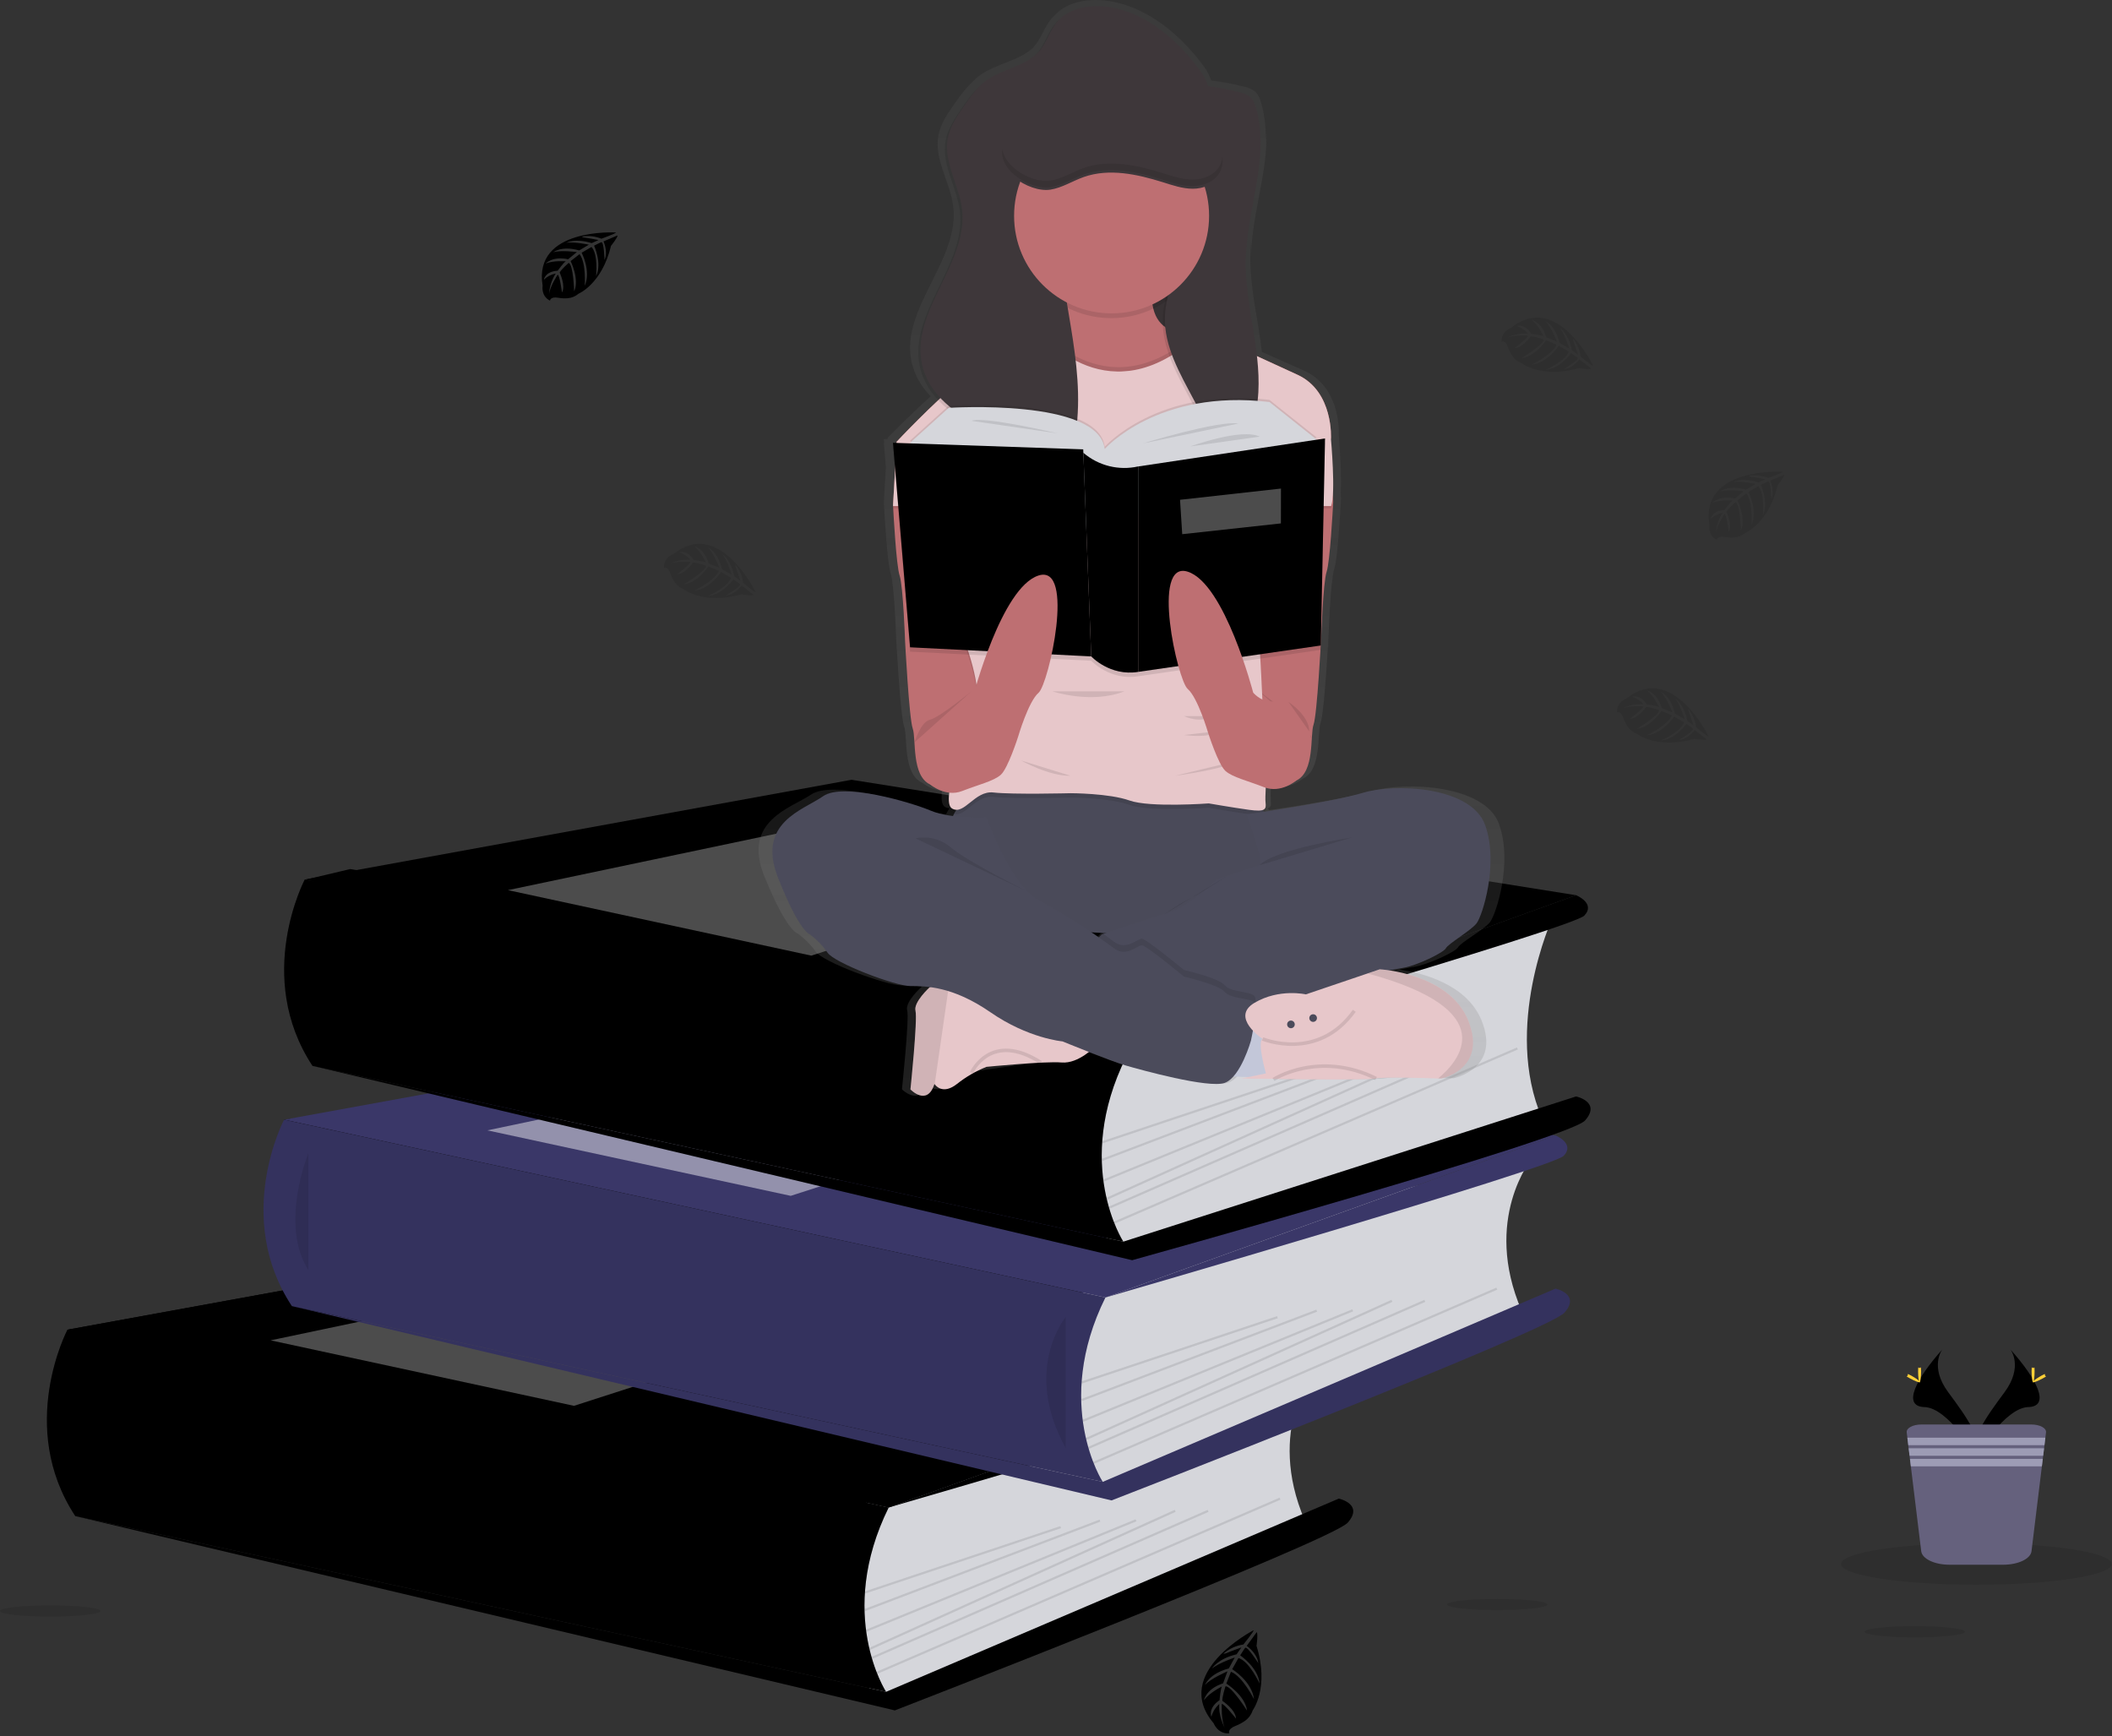 <svg width="596" height="490" viewBox="0 0 596 490" fill="none" xmlns="http://www.w3.org/2000/svg">
<rect x="0" y="0" width="596" height="490" fill="#333333" stroke="none"/>
<path d="M250.808 425.423L39.986 424.394L19.039 375.246L93.111 369.868L80.201 315.982L226.706 296.987L86.415 248.203L98.808 245.258L324.393 282.071L311.97 366.165L294.212 412.379L250.808 425.423Z" fill="black"/>
<path d="M43.22 403.81C43.22 403.81 56.154 401.739 63.915 410.883C63.915 410.883 58.224 415.368 45.979 409.157L43.22 403.81Z" fill="black"/>
<path d="M41.865 403.606C41.865 403.606 33.611 413.766 37.677 425.078C37.677 425.078 44.403 422.385 45.136 408.671L41.865 403.606Z" fill="black"/>
<path d="M34.449 386.903C34.449 386.903 39.623 377.409 60.318 390.698C60.318 390.698 57.559 397.081 48.418 396.564C39.278 396.046 36.864 391.906 34.449 386.903Z" fill="black"/>
<path d="M33.113 386.219C33.113 386.219 22.377 384.987 21.336 409.57C21.336 409.57 28.142 410.981 32.977 403.206C37.812 395.43 35.829 391.068 33.113 386.219Z" fill="black"/>
<path d="M371.087 386.262C371.087 386.262 357.124 403.31 368.21 429.082L256.727 477.447L246.028 479.69L241.1 458.126L244.396 430.912V416.039L371.087 386.262Z" fill="#D5D6DB"/>
<path d="M19.039 375.246L173.342 347.108L377.801 379.689L250.808 425.423L19.039 375.246Z" fill="black"/>
<path d="M19.039 375.246L173.342 347.108L377.801 379.689L250.808 425.423L19.039 375.246Z" fill="black"/>
<path d="M19.038 375.24C19.038 375.24 4.607 402.589 21.237 427.85L250.056 477.447C250.056 477.447 235.853 455.662 250.789 425.423L19.038 375.24Z" fill="black"/>
<path opacity="0.1" d="M19.038 375.24C19.038 375.24 4.607 402.589 21.237 427.85L250.056 477.447C250.056 477.447 235.853 455.662 250.789 425.423L19.038 375.24Z" fill="black"/>
<path opacity="0.1" d="M25.857 384.722C25.857 384.722 17.61 404.734 25.857 417.684V384.722Z" fill="black"/>
<path d="M250.056 477.448L377.801 422.921C377.801 422.921 384.945 424.462 380.326 429.699C375.706 434.936 252.52 482.685 252.52 482.685L21.237 427.85L250.056 477.448Z" fill="black"/>
<path opacity="0.1" d="M250.056 477.448L377.801 422.921C377.801 422.921 384.945 424.462 380.326 429.699C375.706 434.936 252.52 482.685 252.52 482.685L21.237 427.85L250.056 477.448Z" fill="black"/>
<path opacity="0.1" d="M239.585 430.931C239.585 430.931 227.267 445.718 239.585 467.898V430.931Z" fill="black"/>
<path opacity="0.1" d="M299.224 430.681L243.97 449.121L244.165 449.705L299.419 431.265L299.224 430.681Z" fill="black"/>
<path opacity="0.1" d="M310.292 428.846L243.952 454.08L244.171 454.656L310.51 429.422L310.292 428.846Z" fill="black"/>
<path opacity="0.1" d="M320.456 428.757L244.322 459.929L244.556 460.499L320.689 429.328L320.456 428.757Z" fill="black"/>
<path opacity="0.1" d="M331.508 426.088L245.211 465.082L245.465 465.644L331.762 426.65L331.508 426.088Z" fill="black"/>
<path opacity="0.1" d="M340.794 426.101L245.894 467.594L246.141 468.158L341.04 426.665L340.794 426.101Z" fill="black"/>
<path opacity="0.1" d="M361.104 422.651L247.325 471.807L247.569 472.373L361.348 423.216L361.104 422.651Z" fill="black"/>
<path opacity="0.3" d="M76.363 378.253L184.767 355.457L250.808 368.087L161.978 396.737L76.363 378.253Z" fill="white"/>
<path d="M377.801 379.688C377.801 379.688 383.406 381.95 380.116 385.443C376.827 388.936 250.789 425.423 250.789 425.423L377.801 379.688Z" fill="black"/>
<path d="M432.243 327.005C432.243 327.005 418.286 344.046 429.372 369.825L317.889 418.19L307.19 420.445L302.263 398.881L305.607 371.673V356.781L432.243 327.005Z" fill="#D5D6DB"/>
<path d="M80.201 315.982L234.498 287.85L438.963 320.431L311.97 366.165L80.201 315.982Z" fill="#3A3768"/>
<path d="M80.176 315.982C80.176 315.982 65.739 343.332 82.369 368.592L311.187 418.19C311.187 418.19 296.99 396.385 311.945 366.159L80.176 315.982Z" fill="#3A3768"/>
<path opacity="0.1" d="M80.176 315.982C80.176 315.982 65.739 343.332 82.369 368.592L311.187 418.19C311.187 418.19 296.99 396.385 311.945 366.159L239.585 350.491L80.176 315.982Z" fill="black"/>
<path opacity="0.1" d="M87.013 325.464C87.013 325.464 78.772 345.469 87.013 358.426V325.464Z" fill="black"/>
<path d="M311.212 418.19L438.963 363.663C438.963 363.663 446.101 365.204 441.482 370.441C436.862 375.678 313.676 423.426 313.676 423.426L82.393 368.592L311.212 418.19Z" fill="#3A3768"/>
<path opacity="0.1" d="M311.212 418.19L438.963 363.663C438.963 363.663 446.101 365.204 441.482 370.441C436.862 375.678 313.676 423.426 313.676 423.426L82.393 368.592L311.212 418.19Z" fill="black"/>
<path opacity="0.1" d="M300.741 371.673C300.741 371.673 288.423 386.46 300.741 408.64V371.673Z" fill="black"/>
<path opacity="0.1" d="M360.385 371.429L305.13 389.869L305.325 390.454L360.58 372.014L360.385 371.429Z" fill="black"/>
<path opacity="0.1" d="M371.46 369.591L305.121 394.825L305.34 395.401L371.679 370.167L371.46 369.591Z" fill="black"/>
<path opacity="0.1" d="M381.615 369.495L305.482 400.666L305.715 401.236L381.848 370.065L381.615 369.495Z" fill="black"/>
<path opacity="0.1" d="M392.675 366.826L306.377 405.821L306.631 406.382L392.928 367.388L392.675 366.826Z" fill="black"/>
<path opacity="0.1" d="M401.951 366.831L307.052 408.324L307.299 408.889L402.198 367.396L401.951 366.831Z" fill="black"/>
<path opacity="0.1" d="M422.267 363.381L308.488 412.538L308.732 413.103L422.511 363.947L422.267 363.381Z" fill="black"/>
<path opacity="0.45" d="M137.525 318.995L245.929 296.199L311.97 308.829L223.14 337.478L137.525 318.995Z" fill="white"/>
<path d="M438.962 320.431C438.962 320.431 444.561 322.692 441.278 326.179C437.995 329.666 311.97 366.159 311.97 366.159L438.962 320.431Z" fill="#3A3768"/>
<path d="M438.033 259.213C438.033 259.213 424.069 289.816 435.156 315.588L323.672 350.398L312.998 352.659L308.071 331.095L311.366 303.882V288.99L438.033 259.213Z" fill="#D5D6DB"/>
<path d="M86.009 248.197L240.312 220.059L444.777 252.639L317.778 298.374L86.009 248.197Z" fill="black"/>
<path d="M86.009 248.191C86.009 248.191 71.553 275.541 88.183 300.801L317.002 350.398C317.002 350.398 302.798 328.594 317.753 298.374L86.009 248.191Z" fill="black"/>
<path opacity="0.1" d="M86.009 248.191C86.009 248.191 71.553 275.541 88.183 300.801L317.002 350.398C317.002 350.398 302.798 328.594 317.753 298.374L86.009 248.191Z" fill="black"/>
<path opacity="0.1" d="M92.827 257.673C92.827 257.673 84.58 277.685 92.827 290.635V257.673Z" fill="black"/>
<path d="M317.026 350.398L444.771 309.427C444.771 309.427 451.916 310.967 447.296 316.204C442.677 321.441 319.49 355.635 319.49 355.635L88.208 300.801L317.026 350.398Z" fill="black"/>
<path opacity="0.1" d="M317.026 350.398L444.771 309.427C444.771 309.427 451.916 310.967 447.296 316.204C442.677 321.441 319.49 355.635 319.49 355.635L88.208 300.801L317.026 350.398Z" fill="black"/>
<path opacity="0.1" d="M306.556 303.882C306.556 303.882 294.237 318.669 306.556 340.849V303.882Z" fill="black"/>
<path opacity="0.1" d="M366.201 303.637L310.946 322.077L311.141 322.661L366.396 304.222L366.201 303.637Z" fill="black"/>
<path opacity="0.1" d="M377.272 301.802L310.932 327.036L311.151 327.612L377.491 302.378L377.272 301.802Z" fill="black"/>
<path opacity="0.1" d="M387.421 301.708L311.288 332.88L311.521 333.45L387.654 302.278L387.421 301.708Z" fill="black"/>
<path opacity="0.1" d="M398.489 299.035L312.192 338.029L312.446 338.591L398.743 299.596L398.489 299.035Z" fill="black"/>
<path opacity="0.1" d="M407.769 299.045L312.87 340.538L313.116 341.103L408.016 299.61L407.769 299.045Z" fill="black"/>
<path opacity="0.1" d="M428.082 295.599L314.304 344.756L314.548 345.322L428.327 296.165L428.082 295.599Z" fill="black"/>
<path opacity="0.3" d="M143.334 251.204L251.738 228.408L317.778 241.038L228.948 269.687L143.334 251.204Z" fill="white"/>
<path d="M444.771 252.639C444.771 252.639 450.376 254.901 447.087 258.394C443.798 261.887 317.778 298.374 317.778 298.374L444.771 252.639Z" fill="black"/>
<path d="M173.798 65.612C173.798 65.612 150.392 64.201 153.127 80.626C153.127 80.626 152.579 83.528 155.209 84.847C155.209 84.847 155.252 83.615 157.611 84.04C158.453 84.184 159.309 84.226 160.161 84.163C161.309 84.084 162.401 83.635 163.271 82.881C163.271 82.881 169.856 80.158 172.418 69.388C172.418 69.388 174.315 67.041 174.266 66.437L170.299 68.125C170.299 68.125 171.648 70.978 170.589 73.35C170.589 73.35 170.459 68.23 169.695 68.347C169.542 68.347 167.644 69.339 167.644 69.339C167.644 69.339 169.967 74.311 168.211 77.922C168.211 77.922 168.876 71.797 166.918 69.697L164.134 71.323C164.134 71.323 166.85 76.455 165.008 80.645C165.008 80.645 165.483 74.219 163.548 71.717L161.023 73.689C161.023 73.689 163.579 78.747 162.021 82.222C162.021 82.222 161.818 74.743 160.481 74.176C160.481 74.176 158.27 76.123 157.937 76.924C157.937 76.924 159.687 80.62 158.596 82.536C158.596 82.536 157.937 77.552 157.365 77.527C157.365 77.527 155.166 80.83 154.938 83.072C155.044 80.981 155.696 78.955 156.829 77.195C155.561 77.434 154.392 78.041 153.466 78.938C153.466 78.938 153.804 76.603 157.377 76.4C157.377 76.4 159.194 73.892 159.68 73.744C159.68 73.744 156.127 73.442 153.977 74.397C153.977 74.397 155.874 72.198 160.327 73.165L162.791 71.132C162.791 71.132 158.122 70.516 156.139 71.2C156.139 71.2 158.424 69.253 163.462 70.67L166.179 69.049C166.179 69.049 162.193 68.193 159.822 68.501C159.822 68.501 162.323 67.152 166.973 68.612L168.907 67.743C168.907 67.743 165.994 67.17 165.138 67.078C164.281 66.986 164.238 66.751 164.238 66.751C166.087 66.448 167.985 66.661 169.72 67.368C169.72 67.368 173.878 65.87 173.798 65.612Z" fill="black"/>
<path opacity="0.1" d="M503.075 133.126C503.075 133.126 479.67 131.715 482.404 148.14C482.404 148.14 481.856 151.042 484.486 152.361C484.486 152.361 484.529 151.128 486.888 151.554C487.73 151.695 488.586 151.736 489.438 151.677C490.576 151.593 491.656 151.143 492.518 150.395C492.518 150.395 499.108 147.672 501.664 136.902C501.664 136.902 503.561 134.555 503.512 133.951L499.558 135.639C499.558 135.639 500.907 138.492 499.847 140.864C499.847 140.864 499.718 135.744 498.96 135.861C498.806 135.861 496.903 136.853 496.903 136.853C496.903 136.853 499.225 141.825 497.476 145.436C497.476 145.436 498.141 139.311 496.176 137.21L493.392 138.837C493.392 138.837 496.109 143.969 494.267 148.159C494.267 148.159 494.741 141.733 492.807 139.231L490.288 141.203C490.288 141.203 492.838 146.261 491.28 149.736C491.28 149.736 491.077 142.256 489.74 141.69C489.74 141.69 487.535 143.636 487.196 144.437C487.196 144.437 488.945 148.134 487.861 150.05C487.861 150.05 487.196 145.066 486.63 145.041C486.63 145.041 484.431 148.344 484.203 150.586C484.309 148.495 484.964 146.468 486.1 144.708C484.831 144.949 483.66 145.555 482.731 146.452C482.731 146.452 483.076 144.117 486.642 143.914C486.642 143.914 488.459 141.406 488.945 141.252C488.945 141.252 485.398 140.956 483.242 141.911C483.242 141.911 485.139 139.712 489.592 140.679L492.056 138.646C492.056 138.646 487.381 138.03 485.404 138.714C485.404 138.714 487.683 136.767 492.727 138.184L495.437 136.563C495.437 136.563 491.452 135.707 489.081 136.015C489.081 136.015 491.582 134.666 496.232 136.126L498.172 135.257C498.172 135.257 495.253 134.684 494.396 134.592C493.54 134.499 493.497 134.265 493.497 134.265C495.346 133.958 497.244 134.171 498.979 134.881C498.979 134.881 503.149 133.384 503.075 133.126Z" fill="black"/>
<path opacity="0.1" d="M213.217 167.086C213.217 167.086 203.017 145.935 190.034 156.359C190.034 156.359 187.231 157.296 187.367 160.235C187.367 160.235 188.444 159.674 189.214 161.941C189.502 162.743 189.882 163.508 190.348 164.221C190.978 165.188 191.905 165.923 192.99 166.316C192.99 166.316 198.577 170.739 209.226 167.72C209.226 167.72 212.201 168.232 212.688 167.874L209.288 165.244C209.288 165.244 207.44 167.813 204.865 168.041C204.865 168.041 209.275 165.435 208.801 164.831C208.702 164.708 206.953 163.519 206.953 163.519C206.953 163.519 203.744 167.973 199.741 168.201C199.741 168.201 205.407 165.798 206.282 163.056L203.51 161.418C203.51 161.418 200.35 166.297 195.799 166.729C195.799 166.729 201.638 164.011 202.876 161.103L199.932 159.871C199.932 159.871 196.76 164.566 192.965 164.905C192.965 164.905 199.396 161.079 199.236 159.631C199.236 159.631 196.458 158.657 195.595 158.75C195.595 158.75 193.243 162.071 191.025 162.071C191.025 162.071 195.047 159.058 194.801 158.571C194.801 158.571 190.847 158.263 188.765 159.187C190.641 158.255 192.728 157.83 194.819 157.955C193.99 156.965 192.889 156.24 191.653 155.866C191.653 155.866 193.858 155.028 195.774 158.041C195.774 158.041 198.854 158.405 199.217 158.756C199.217 158.756 197.745 155.515 195.866 154.104C195.866 154.104 198.712 154.677 200.012 159.033L202.999 160.216C202.999 160.216 201.28 155.829 199.698 154.443C199.698 154.443 202.506 155.484 203.732 160.604L206.467 162.182C206.467 162.182 205.278 158.282 203.849 156.365C203.849 156.365 206.245 157.893 207.237 162.662L208.943 163.931C208.943 163.931 208.019 161.103 207.711 160.315C207.403 159.526 207.557 159.366 207.557 159.366C208.729 160.829 209.471 162.589 209.7 164.449C209.7 164.449 212.996 167.271 213.217 167.086Z" fill="black"/>
<path opacity="0.1" d="M449.6 103.244C449.6 103.244 439.406 82.093 426.416 92.517C426.416 92.517 423.62 93.454 423.749 96.393C423.749 96.393 424.833 95.838 425.597 98.099C425.884 98.904 426.266 99.671 426.736 100.385C427.364 101.35 428.29 102.083 429.372 102.474C429.372 102.474 434.965 106.897 445.608 103.885C445.608 103.885 448.583 104.39 449.076 104.032L445.695 101.395C445.695 101.395 443.847 103.971 441.278 104.199C441.278 104.199 445.682 101.586 445.208 100.983C445.11 100.859 443.36 99.67 443.36 99.67C443.36 99.67 440.157 104.125 436.148 104.353C436.148 104.353 441.82 101.95 442.695 99.214L439.88 97.588C439.88 97.588 436.727 102.461 432.169 102.899C432.169 102.899 438.008 100.176 439.252 97.267L436.302 96.035C436.302 96.035 433.13 100.736 429.342 101.069C429.342 101.069 435.766 97.243 435.606 95.801C435.606 95.801 432.834 94.822 431.972 94.92C431.972 94.92 429.619 98.235 427.395 98.235C427.395 98.235 431.423 95.222 431.177 94.735C431.177 94.735 427.223 94.427 425.135 95.351C427.011 94.418 429.098 93.993 431.189 94.119C430.363 93.129 429.264 92.403 428.03 92.031C428.03 92.031 430.235 91.193 432.15 94.205C432.15 94.205 435.23 94.575 435.593 94.926C435.593 94.926 434.121 91.679 432.237 90.268C432.237 90.268 435.082 90.848 436.382 95.228L439.375 96.411C439.375 96.411 437.657 92.018 436.074 90.632C436.074 90.632 438.882 91.673 440.102 96.793L442.843 98.37C442.843 98.37 441.648 94.477 440.219 92.554C440.219 92.554 442.621 94.082 443.607 98.851L445.313 100.12C445.313 100.12 444.395 97.292 444.081 96.504C443.767 95.715 443.927 95.561 443.927 95.561C445.095 97.025 445.835 98.784 446.064 100.644C446.064 100.644 449.409 103.441 449.6 103.244Z" fill="black"/>
<path opacity="0.1" d="M482.176 207.866C482.176 207.866 471.983 186.709 458.974 197.134C458.974 197.134 456.178 198.07 456.307 201.009C456.307 201.009 457.391 200.454 458.155 202.716C458.44 203.52 458.821 204.287 459.288 205.001C459.916 205.966 460.842 206.699 461.925 207.09C461.925 207.09 467.517 211.52 478.167 208.501C478.167 208.501 481.136 209.012 481.628 208.649L478.228 206.018C478.228 206.018 476.381 208.593 473.806 208.821C473.806 208.821 478.21 206.209 477.736 205.605C477.637 205.482 475.888 204.293 475.888 204.293C475.888 204.293 472.685 208.747 468.675 208.981C468.675 208.981 474.348 206.572 475.223 203.837L472.445 202.198C472.445 202.198 469.291 207.078 464.733 207.509C464.733 207.509 470.572 204.786 471.816 201.878L468.866 200.645C468.866 200.645 465.694 205.34 461.906 205.679C461.906 205.679 468.336 201.853 468.176 200.405C468.176 200.405 465.398 199.425 464.536 199.524C464.536 199.524 462.183 202.839 459.96 202.839C459.96 202.839 463.988 199.826 463.742 199.339C463.742 199.339 459.787 199.031 457.699 199.955C459.578 199.023 461.667 198.598 463.76 198.723C462.932 197.731 461.831 197.005 460.594 196.634C460.594 196.634 462.799 195.79 464.715 198.809C464.715 198.809 467.794 199.173 468.158 199.524C468.158 199.524 466.686 196.283 464.807 194.866C464.807 194.866 467.653 195.445 468.952 199.826L471.94 201.009C471.94 201.009 470.221 196.616 468.638 195.236C468.638 195.236 471.447 196.271 472.666 201.397L475.407 202.968C475.407 202.968 474.212 199.074 472.783 197.152C472.783 197.152 475.186 198.68 476.177 203.455L477.883 204.687C477.883 204.687 476.959 201.859 476.652 201.071C476.344 200.282 476.498 200.128 476.498 200.128C477.669 201.59 478.409 203.351 478.635 205.211C478.635 205.211 481.985 208.051 482.176 207.866Z" fill="black"/>
<path opacity="0.1" d="M14.16 456.216C21.981 456.216 28.321 455.507 28.321 454.633C28.321 453.758 21.981 453.049 14.16 453.049C6.34 453.049 0 453.758 0 454.633C0 455.507 6.34 456.216 14.16 456.216Z" fill="black"/>
<path opacity="0.1" d="M540.345 462.069C548.165 462.069 554.505 461.36 554.505 460.486C554.505 459.611 548.165 458.902 540.345 458.902C532.524 458.902 526.185 459.611 526.185 460.486C526.185 461.36 532.524 462.069 540.345 462.069Z" fill="black"/>
<path opacity="0.1" d="M422.511 454.386C430.332 454.386 436.671 453.677 436.671 452.803C436.671 451.928 430.332 451.219 422.511 451.219C414.69 451.219 408.351 451.928 408.351 452.803C408.351 453.677 414.69 454.386 422.511 454.386Z" fill="black"/>
<path d="M353.755 460.061C353.755 460.061 330.435 472.112 342.483 486.307C342.483 486.307 343.616 489.388 346.893 489.172C346.893 489.172 346.24 487.977 348.741 487.022C349.631 486.678 350.476 486.229 351.26 485.685C352.319 484.953 353.11 483.895 353.514 482.672C353.514 482.672 358.282 476.289 354.586 464.478C354.586 464.478 355.066 461.139 354.648 460.597L351.814 464.484C351.814 464.484 354.74 466.45 355.079 469.339C355.079 469.339 351.999 464.491 351.383 465.027C351.248 465.138 349.979 467.152 349.979 467.152C349.979 467.152 355.054 470.596 355.43 475.069C355.43 475.069 352.572 468.803 349.486 467.91L347.718 471.065C347.718 471.065 353.262 474.441 353.878 479.518C353.878 479.518 350.656 473.079 347.367 471.779L346.068 475.112C346.068 475.112 351.414 478.513 351.907 482.74C351.907 482.74 347.435 475.673 345.827 475.895C345.827 475.895 344.817 479.025 344.953 479.992C344.953 479.992 348.729 482.518 348.796 485.001C348.796 485.001 345.31 480.596 344.774 480.885C344.774 480.885 344.553 485.315 345.624 487.62C345.624 487.62 343.776 484.33 344.078 480.885C342.998 481.841 342.221 483.092 341.842 484.484C341.842 484.484 340.838 482.05 344.146 479.807C344.146 479.807 344.46 476.363 344.842 475.938C344.842 475.938 341.263 477.688 339.742 479.832C339.742 479.832 340.303 476.634 345.156 475.045L346.388 471.668C346.388 471.668 341.534 473.726 340.038 475.538C340.038 475.538 341.116 472.365 346.77 470.843L348.445 467.762C348.445 467.762 344.134 469.216 342.027 470.843C342.027 470.843 343.659 468.113 348.963 466.857L350.324 464.916C350.324 464.916 347.195 466.031 346.32 466.431C345.446 466.832 345.273 466.635 345.273 466.635C346.872 465.282 348.814 464.399 350.884 464.084C350.884 464.084 353.97 460.27 353.755 460.061Z" fill="black"/>
<path d="M422.967 232.449C418.939 221.501 396.765 220.472 387.144 223.263C380.307 225.253 365.895 227.496 358.195 228.623L357.696 228.149C358.694 227.853 358.719 227.126 358.596 226.048C358.524 224.627 358.545 223.203 358.657 221.784C363.375 223.251 367.576 219.782 367.576 219.782C373.119 217.318 371.629 206.77 372.688 203.886C373.483 201.73 374.339 189.026 374.721 182.692H374.801L374.844 180.566C374.899 179.648 374.924 179.112 374.924 179.112C374.924 179.112 375.466 163.623 376.526 160.487C377.511 157.604 378.312 143.076 378.435 140.771C378.435 140.574 378.435 140.47 378.435 140.47L378.355 139.126C378.41 138.147 378.435 137.056 378.429 135.91C378.429 130.643 377.881 124.007 377.813 122.935C377.813 122.781 377.813 122.596 377.813 122.374C377.856 120.125 377.573 108.863 367.995 104.606C364.466 103.028 360.222 101.149 356.114 99.319C355.054 90.17 352.634 81.07 352.843 71.853C352.843 70.467 352.966 69.08 353.102 67.7C353.102 68.101 353.059 68.507 353.052 68.933C353.052 69.826 353.052 70.725 353.052 71.619C353.416 60.091 357.77 48.502 357.364 37.221C357.327 38.324 357.247 39.433 357.142 40.542C357.355 36.726 356.956 32.901 355.96 29.212C355.59 27.912 355.091 26.568 354.026 25.7C353.018 25 351.863 24.543 350.65 24.363C347.736 23.616 344.775 23.065 341.787 22.712C341.333 21.321 340.659 20.013 339.791 18.836C333.546 10.26 324.294 2.201 313.356 0.353C307.868 -0.571 301.554 0.199 297.822 4.123C297.432 4.468 297.066 4.839 296.725 5.232C294.717 7.629 293.855 10.777 291.798 13.168C291.662 13.328 291.508 13.476 291.361 13.63C287.332 17.234 281.056 17.986 276.578 21.221C275.789 21.801 275.05 22.446 274.367 23.149C272.563 24.938 270.945 26.905 269.538 29.02C267.524 31.855 265.454 34.806 264.814 38.188C263.527 44.966 268.14 51.392 268.996 58.212C270.905 73.473 254.023 87.015 257.219 102.073C258.072 105.773 259.956 109.154 262.652 111.826C256.068 117.79 250.463 123.576 250.463 123.576V123.921H249.422L249.526 125.153H249.422L249.995 131.838L249.422 141.572C249.422 141.572 249.422 141.677 249.422 141.874V141.924V142.189C249.422 142.189 249.422 142.293 249.422 142.49H249.459C249.65 146.058 250.407 158.885 251.307 161.59C252.366 164.726 252.902 180.215 252.902 180.215C252.902 180.215 254.072 202.106 255.144 205.001C256.215 207.897 254.694 218.414 260.256 220.897C261.883 222.146 263.81 222.945 265.843 223.214C265.559 225.518 265.738 227.188 266.656 227.711C267.048 227.942 267.493 228.07 267.949 228.081C267.572 228.641 267.236 229.228 266.945 229.837C264.737 229.606 262.568 229.095 260.49 228.315C254.516 225.851 234.689 220.306 228.93 224.206C223.171 228.106 209.312 231.642 215.712 247.341C222.111 263.039 225.092 263.434 225.092 263.434C227.062 264.864 228.79 266.601 230.211 268.578C232.133 271.468 250.038 278.079 254.516 278.079C256.419 278.049 258.322 278.144 260.213 278.362C260.213 278.362 255.353 282.626 256 285.103C256.647 287.579 254.522 307.406 254.522 307.406C254.522 307.406 259.449 312.372 261.556 305.859L261.63 305.958C262.024 306.494 264.155 308.915 268.165 305.859C269.806 304.614 271.549 303.509 273.375 302.557L292.79 299.809C294.814 299.683 296.843 299.668 298.869 299.766C301.948 300.019 304.973 298.195 306.876 296.784C310.898 298.312 315.419 299.982 317.568 300.592C321.929 301.824 341.972 307.203 346.659 305.521C347.633 305.133 348.5 304.516 349.184 303.722L353.656 303.863L351.562 304.282C351.562 304.282 355.639 304.35 361.183 304.424L360.949 304.559L367.902 304.498C378.078 304.59 389.509 304.621 391.012 304.282C393.365 303.758 405.591 304.128 409.195 304.282H410.199C410.199 304.282 423.632 301.602 418.089 287.967C413.826 277.493 400.725 274.45 394.911 273.612C396.549 273.285 397.96 273.033 398.896 272.885C402.955 272.269 410.839 268.572 411.48 267.309C412.12 266.046 418.729 262.38 420.435 260.292C422.141 258.203 427.013 243.398 422.967 232.449ZM311.699 263.089L311.04 263.304L310.596 263.452L309.746 264.29C309.069 263.834 308.342 263.354 307.584 262.861C308.921 262.941 310.294 263.021 311.699 263.089Z" fill="url(#paint0_linear)"/>
<path d="M350.97 198.126C350.97 198.126 360.394 222.77 365.753 220.306C371.111 217.841 369.658 207.367 370.68 204.496C371.703 201.625 372.836 179.852 372.836 179.852C372.836 179.852 373.353 164.449 374.376 161.331C375.324 158.466 376.094 144.018 376.224 141.745C376.224 141.548 376.224 141.443 376.224 141.443L375.207 123.576L369.455 122.14L356.113 127.069L354.266 137.623L353.545 141.745L353.237 143.501L350.97 198.126Z" fill="#BE6F72"/>
<path opacity="0.1" d="M354.075 193.998C354.075 193.998 363.067 201.36 365.778 202.007C368.488 202.654 370.151 208.396 370.151 208.396" fill="black"/>
<path d="M277.274 199.204C277.274 199.204 267.85 223.848 262.492 221.384C257.133 218.919 258.587 208.445 257.564 205.574C256.542 202.703 255.409 180.93 255.409 180.93C255.409 180.93 254.891 165.527 253.869 162.409C252.92 159.544 252.15 145.096 252.021 142.823C252.021 142.626 252.021 142.521 252.021 142.521L253.043 124.654L258.796 123.218L272.137 128.147L273.985 138.701L274.706 142.823L275.014 144.579L277.274 199.204Z" fill="#BE6F72"/>
<path d="M338.64 67.318H317.605V100.114H338.64V67.318Z" fill="#3E373A"/>
<path opacity="0.1" d="M338.64 67.318H317.605V100.114H338.64V67.318Z" fill="black"/>
<path d="M273.579 223.75C273.579 223.75 266.391 231.655 269.058 233.09C271.725 234.526 288.977 261.431 288.977 261.431C288.977 261.431 345.643 268.412 356.329 257.938C367.015 247.464 366.8 228.753 366.8 228.753C366.8 228.753 358.214 230.601 357.278 229.597C356.341 228.593 351.198 223.75 351.198 223.75C351.198 223.75 278.506 219.339 273.579 223.75Z" fill="#4B4B5B"/>
<path opacity="0.02" d="M273.579 223.75C273.579 223.75 266.391 231.655 269.058 233.09C271.725 234.526 288.977 261.431 288.977 261.431C288.977 261.431 345.643 268.412 356.329 257.938C367.015 247.464 366.8 228.753 366.8 228.753C366.8 228.753 358.214 230.601 357.278 229.597C356.341 228.593 351.198 223.75 351.198 223.75C351.198 223.75 278.506 219.339 273.579 223.75Z" fill="black"/>
<path d="M375.589 123.835L357.111 138.621L351.525 139.028L349.474 139.176L315.025 141.702L279.301 139.09L273.985 138.701L267.21 138.209L253.043 124.654C253.043 124.654 263.071 113.909 271.854 106.657C275.316 103.792 278.586 101.476 280.97 100.564L281.376 100.422C282.876 99.837 284.214 98.904 285.281 97.699C292.217 90.546 298.629 72.894 298.629 72.894C298.629 72.894 329.222 57.085 325.526 77.823C321.831 98.562 339.28 93.436 339.28 93.436L345.033 96.06L347.306 97.101L353.102 99.757L366.178 105.758C376.439 110.483 375.589 123.835 375.589 123.835Z" fill="#BE6F72"/>
<path opacity="0.1" d="M313.59 89.782C328.785 89.782 341.103 77.46 341.103 62.26C341.103 47.06 328.785 34.738 313.59 34.738C298.394 34.738 286.076 47.06 286.076 62.26C286.076 77.46 298.394 89.782 313.59 89.782Z" fill="black"/>
<path opacity="0.1" d="M375.632 143.439H252.021C252.021 143.242 252.021 143.137 252.021 143.137L253.043 125.27C253.043 125.27 263.071 114.525 271.854 107.273L349.461 104.193L353.071 100.385L366.147 106.386C376.415 111.106 375.589 124.457 375.589 124.457C375.589 124.457 376.994 139.927 375.632 143.439Z" fill="black"/>
<path d="M375.632 142.823H252.021C252.021 142.626 252.021 142.521 252.021 142.521L253.043 124.654C253.043 124.654 263.071 113.909 271.854 106.657L349.461 103.577L353.071 99.769L366.147 105.77C376.415 110.489 375.589 123.841 375.589 123.841C375.589 123.841 376.994 139.311 375.632 142.823Z" fill="#E7C7CA"/>
<path opacity="0.1" d="M293.775 92.721C293.775 92.721 313.275 117.575 339.249 92.209C365.223 66.844 342.126 148.787 342.126 148.787L286.076 155.441L293.775 92.721Z" fill="black"/>
<path d="M293.775 93.953C293.775 93.953 313.275 118.807 339.249 93.442C365.223 68.076 342.126 150.019 342.126 150.019L286.076 156.673L293.775 93.953Z" fill="#E7C7CA"/>
<path opacity="0.1" d="M347.275 98.315L349.338 129.792L351.55 140.266L353.237 148.276C353.237 148.276 357.549 209.887 356.317 212.968C355.085 216.048 356.933 218.513 357.191 220.152C357.45 221.791 356.933 225.906 357.136 227.755C357.339 229.603 357.136 230.422 352.418 229.763C347.7 229.104 341.122 227.958 341.122 227.958C341.122 227.958 324.492 229.19 318.745 227.138C312.998 225.087 302.115 225.081 302.115 225.081C302.115 225.081 285.688 225.493 280.354 224.877C275.02 224.261 272.137 231.451 268.651 229.393C265.165 227.336 272.753 207.423 275.217 201.668C277.681 195.914 271.934 181.336 271.934 181.336L279.325 140.322L280.97 131.024V101.796L281.376 101.654C282.876 101.069 284.214 100.136 285.281 98.931L287.129 128.344L345.027 130.402V97.298" fill="black"/>
<path d="M347.275 97.083L349.338 128.56L351.55 139.034L353.237 147.044C353.237 147.044 357.549 208.655 356.317 211.736C355.085 214.816 356.933 217.281 357.191 218.919C357.45 220.558 356.933 224.674 357.136 226.522C357.339 228.371 357.136 229.19 352.418 228.531C347.7 227.872 341.122 226.726 341.122 226.726C341.122 226.726 324.492 227.958 318.745 225.906C312.998 223.855 302.115 223.848 302.115 223.848C302.115 223.848 285.688 224.261 280.354 223.645C275.02 223.029 272.137 230.219 268.651 228.161C265.165 226.103 272.753 206.191 275.217 200.436C277.681 194.682 271.934 180.104 271.934 180.104L279.325 139.089L280.97 129.792V100.564L281.376 100.422C282.876 99.837 284.214 98.904 285.281 97.699L287.129 127.112L345.027 129.17V96.066" fill="#E7C7CA"/>
<path opacity="0.1" d="M353.933 31.392C353.582 30.105 353.096 28.768 352.085 27.905C351.121 27.212 350.007 26.757 348.833 26.575C346.024 25.835 343.168 25.288 340.284 24.936C339.872 23.568 339.249 22.272 338.436 21.097C332.4 12.57 323.469 4.53 312.961 2.712C307.461 1.757 301.086 2.614 297.563 6.951C295.629 9.336 294.798 12.496 292.845 14.838C289.082 19.384 282.288 19.945 277.545 23.463C275.014 25.311 273.178 27.992 271.386 30.592C269.446 33.407 267.45 36.34 266.834 39.704C265.602 46.426 270.043 52.833 270.862 59.617C272.71 74.792 256.45 88.254 259.523 103.225C261.315 111.956 269.378 118.105 277.718 121.222C280.656 122.325 284.013 123.422 285.386 126.243C286.002 127.476 286.107 128.899 286.686 130.143C288.632 134.296 295.032 134.456 298.468 131.431C301.905 128.406 302.989 123.514 303.396 118.949C305.047 99.011 297.064 79.314 297.994 59.327C298.271 53.283 299.971 46.426 305.385 43.69C312.672 39.993 321.437 46.155 329.456 44.978C333.251 54.214 334.057 64.408 331.76 74.126C330.485 79.443 328.28 84.6 328.119 90.084C327.879 98.432 332.382 106.059 336.274 113.441C337.11 114.821 337.668 116.351 337.919 117.944C337.98 119.561 337.679 121.172 337.038 122.658C334.839 128.578 331.045 134.074 330.614 140.377C330.488 141.113 330.653 141.869 331.076 142.484C331.51 142.895 332.07 143.147 332.665 143.199C339.317 144.339 345.07 138.442 348.316 132.522C351.935 125.982 354.044 118.715 354.487 111.253C355.159 98.709 350.663 86.368 350.94 73.812C351.26 59.537 357.709 45.163 353.933 31.392Z" fill="black"/>
<path d="M354.549 30.777C354.198 29.489 353.711 28.152 352.701 27.289C351.737 26.596 350.623 26.141 349.449 25.959C346.64 25.22 343.783 24.672 340.9 24.32C340.488 22.952 339.865 21.656 339.052 20.481C333.016 11.954 324.085 3.914 313.577 2.096C308.077 1.141 301.702 1.998 298.179 6.335C296.245 8.72 295.413 11.88 293.461 14.222C289.698 18.768 282.904 19.329 278.161 22.847C275.63 24.695 273.794 27.376 272.002 29.976C270.062 32.791 268.066 35.724 267.45 39.088C266.218 45.81 270.659 52.217 271.478 59.001C273.326 74.176 257.065 87.638 260.139 102.609C261.931 111.34 269.994 117.489 278.334 120.606C281.272 121.709 284.628 122.806 286.002 125.627C286.618 126.86 286.723 128.283 287.302 129.527C289.248 133.68 295.647 133.84 299.084 130.815C302.521 127.79 303.605 122.898 304.012 118.333C305.662 98.395 297.68 78.698 298.61 58.711C298.887 52.667 300.587 45.81 306.001 43.074C313.288 39.377 322.052 45.539 330.072 44.362C333.867 53.598 334.672 63.792 332.375 73.51C331.1 78.827 328.895 83.984 328.735 89.468C328.495 97.816 332.998 105.444 336.89 112.825C337.725 114.205 338.284 115.735 338.535 117.328C338.596 118.946 338.295 120.556 337.654 122.042C335.455 127.963 331.661 133.458 331.23 139.761C331.103 140.497 331.269 141.253 331.692 141.868C332.126 142.279 332.686 142.531 333.281 142.583C339.933 143.723 345.686 137.827 348.932 131.906C352.551 125.366 354.66 118.099 355.103 110.637C355.775 98.093 351.278 85.752 351.556 73.196C351.876 58.921 358.325 44.547 354.549 30.777Z" fill="#3E373A"/>
<path d="M340.943 303.574L365.377 304.356L361.872 286.23L343.154 288.011L340.943 303.574Z" fill="#C3C7D9"/>
<path d="M416.654 260.612C415.009 262.664 408.646 266.36 408.03 267.593C407.415 268.825 399.82 272.521 395.915 273.138C392.01 273.754 379.698 276.428 377.437 277.863C375.817 278.898 362.815 282.176 354.272 283.994C351.958 284.541 349.616 284.963 347.256 285.257C343.561 285.46 303.119 271.702 303.119 271.702L310.916 263.693L311.348 263.545C313.553 262.799 323.74 259.355 329.394 257.716C335.763 255.868 343.154 248.271 343.154 248.271C343.154 248.271 354.032 244.575 355.473 244.162C356.914 243.749 351.777 229.788 351.777 229.788C351.777 229.788 375.386 226.51 384.625 223.731C393.864 220.953 415.218 221.982 419.117 232.868C423.016 243.755 418.323 258.56 416.654 260.612Z" fill="#4B4B5B"/>
<path d="M309.069 295.318C309.069 295.318 304.351 300.247 299.626 299.84C294.902 299.433 278.383 301.072 278.383 301.072C275.389 302.267 272.586 303.892 270.062 305.896C266.2 308.94 264.149 306.512 263.767 305.995L263.699 305.896C261.642 312.372 256.924 307.437 256.924 307.437C256.924 307.437 258.975 287.721 258.347 285.256C257.718 282.792 262.406 278.559 262.406 278.559L267.949 277.148L281.992 273.55L302.115 280.531L309.069 295.318Z" fill="#E7C7CA"/>
<path opacity="0.1" d="M267.924 277.148L263.767 305.995L263.699 305.896C261.642 312.372 256.924 307.437 256.924 307.437C256.924 307.437 258.975 287.721 258.347 285.257C257.718 282.792 262.406 278.559 262.406 278.559L267.924 277.148Z" fill="black"/>
<path opacity="0.1" d="M296.984 195.094C296.984 195.094 307.861 198.791 317.31 195.094H296.984Z" fill="black"/>
<path opacity="0.1" d="M334.119 202.081C334.119 202.081 338.633 204.336 342.126 202.081H334.119Z" fill="black"/>
<path opacity="0.1" d="M334.119 207.429C334.119 207.429 341.713 208.445 343.154 206.394L334.119 207.429Z" fill="black"/>
<path opacity="0.1" d="M331.655 218.919C331.655 218.919 345.92 217.071 349.462 214.607L331.655 218.919Z" fill="black"/>
<path opacity="0.1" d="M288.127 214.607C288.127 214.607 296.134 219.123 302.09 218.919L288.127 214.607Z" fill="black"/>
<path opacity="0.1" d="M354.266 283.994C351.952 284.541 349.61 284.963 347.25 285.257C343.555 285.46 303.113 271.702 303.113 271.702L310.91 263.693L311.341 263.545C312.573 264.413 313.583 265.159 314.304 265.726C317.698 268.4 320.975 264.906 322.206 264.906C323.438 264.906 334.112 273.735 334.112 273.735C334.112 273.735 343.967 275.996 345.612 278.048C347.256 280.1 353.003 279.693 354.025 281.129C354.333 281.572 354.37 282.663 354.266 283.994Z" fill="black"/>
<path d="M278.383 230.626C278.383 230.626 268.417 231.199 262.67 228.777C256.924 226.356 237.83 220.768 232.287 224.692C226.743 228.617 213.396 232.086 219.555 247.698C225.715 263.31 228.591 263.717 228.591 263.717C230.497 265.147 232.16 266.873 233.518 268.831C235.366 271.708 252.612 278.276 256.924 278.276C261.235 278.276 268.83 278.276 279.504 285.669C290.178 293.063 299.83 293.888 299.83 293.888C299.83 293.888 313.38 299.433 317.599 300.666C321.818 301.898 341.097 307.233 345.618 305.594C350.139 303.956 353.009 293.679 353.009 293.679C353.009 293.679 355.06 284.437 354.032 283.002C353.003 281.566 347.256 281.973 345.618 279.921C343.98 277.869 334.119 275.608 334.119 275.608C334.119 275.608 323.469 266.773 322.237 266.773C321.005 266.773 317.729 270.26 314.335 267.592C307.574 262.584 300.472 258.054 293.079 254.038C285.281 249.928 278.383 230.626 278.383 230.626Z" fill="#4B4B5B"/>
<path opacity="0.1" d="M258.347 236.583C260.121 236.221 261.955 236.273 263.706 236.736C265.457 237.198 267.078 238.059 268.442 239.251C273.369 243.361 289.95 251.61 289.95 251.61" fill="black"/>
<path opacity="0.1" d="M381.545 236.325C381.545 236.325 359.575 239.652 355.473 244.168L381.545 236.325Z" fill="black"/>
<path d="M406.799 304.356H405.832C402.358 304.233 390.587 303.863 388.321 304.356C385.654 304.972 350.336 304.356 350.336 304.356L357.241 302.921C357.241 302.921 354.678 293.938 356.304 293.192C356.304 293.192 347.065 287.105 354.032 282.995C360.998 278.886 368.506 280.617 368.506 280.617L385.992 274.69L389.349 273.55C389.349 273.55 409.059 274.579 414.393 288.134C419.727 301.688 406.799 304.356 406.799 304.356Z" fill="#E7C7CA"/>
<path opacity="0.1" d="M406.799 304.356H405.832C411.566 299.624 424.537 285.22 385.992 274.721L389.349 273.581C389.349 273.581 409.059 274.61 414.393 288.165C419.727 301.719 406.799 304.356 406.799 304.356Z" fill="black"/>
<path d="M370.563 288.386C371.159 288.386 371.641 287.904 371.641 287.308C371.641 286.713 371.159 286.23 370.563 286.23C369.968 286.23 369.485 286.713 369.485 287.308C369.485 287.904 369.968 288.386 370.563 288.386Z" fill="#4B4B5B"/>
<path d="M364.299 290.167C364.895 290.167 365.377 289.684 365.377 289.089C365.377 288.493 364.895 288.01 364.299 288.01C363.704 288.01 363.221 288.493 363.221 289.089C363.221 289.684 363.704 290.167 364.299 290.167Z" fill="#4B4B5B"/>
<g opacity="0.1">
<path opacity="0.1" d="M333.78 61.243C334.019 54.467 332.813 47.717 330.244 41.441C322.237 42.637 313.466 36.457 306.174 40.154C300.778 42.889 299.084 49.747 298.782 55.791C298.709 57.386 298.696 58.982 298.727 60.578C298.727 60.011 298.727 59.438 298.782 58.871C299.066 52.827 300.76 45.97 306.174 43.234C313.466 39.538 322.225 45.699 330.244 44.522C332.42 49.837 333.618 55.502 333.78 61.243Z" fill="black"/>
<path opacity="0.1" d="M271.731 60.116C271.836 58.773 271.809 57.424 271.651 56.087C270.998 50.665 268.035 45.483 267.499 40.197C266.809 46.574 270.868 52.698 271.651 59.167C271.731 59.5 271.731 59.795 271.731 60.116Z" fill="black"/>
<path opacity="0.1" d="M304.184 115.406C303.802 119.978 302.725 124.863 299.257 127.895C295.789 130.926 289.402 130.76 287.474 126.607C286.858 125.375 286.766 123.939 286.168 122.707C284.801 119.885 281.438 118.789 278.5 117.686C270.154 114.562 262.104 108.444 260.311 99.689C260.151 98.896 260.042 98.093 259.985 97.286C259.834 99.12 259.943 100.966 260.311 102.77C262.104 111.5 270.166 117.643 278.5 120.766C281.438 121.869 284.801 122.966 286.168 125.788C286.784 127.02 286.889 128.443 287.474 129.688C289.414 133.84 295.814 134 299.257 130.975C302.7 127.95 303.772 123.058 304.184 118.487C304.372 116.08 304.436 113.666 304.375 111.253C304.375 112.652 304.295 114.032 304.184 115.406Z" fill="black"/>
<path opacity="0.1" d="M351.759 70.276C351.759 71.169 351.759 72.056 351.759 72.944C352.104 61.484 356.304 49.962 355.892 38.743C355.571 49.118 351.993 59.728 351.759 70.276Z" fill="black"/>
<path opacity="0.1" d="M338.541 116.632C338.692 115.901 338.74 115.152 338.683 114.408C338.435 112.814 337.876 111.283 337.038 109.904C333.478 103.127 329.419 96.189 328.939 88.667C328.939 88.987 328.895 89.283 328.889 89.628C328.643 97.97 333.145 105.604 337.038 112.985C337.7 114.128 338.205 115.355 338.541 116.632Z" fill="black"/>
<path opacity="0.1" d="M355.3 107.717C354.841 115.181 352.717 122.448 349.086 128.985C345.834 134.906 340.087 140.802 333.429 139.663C332.832 139.611 332.271 139.357 331.84 138.942C331.714 138.801 331.616 138.638 331.55 138.461C331.476 138.942 331.415 139.428 331.378 139.921C331.25 140.655 331.416 141.41 331.84 142.022C332.271 142.437 332.832 142.692 333.429 142.743C340.087 143.883 345.834 137.987 349.086 132.066C352.717 125.529 354.841 118.262 355.3 110.798C355.374 109.356 355.38 107.92 355.337 106.485C355.325 106.898 355.325 107.304 355.3 107.717Z" fill="black"/>
</g>
<path opacity="0.1" d="M356.304 293.192C356.304 293.192 371.894 299.735 382.174 285.257" stroke="black" stroke-miterlimit="10"/>
<path opacity="0.1" d="M359.372 304.627C359.372 304.627 372.103 296.347 388.321 304.356" stroke="black" stroke-miterlimit="10"/>
<path opacity="0.1" d="M274.151 302.748C274.151 302.748 279.498 290.685 293.775 299.883" stroke="black" stroke-miterlimit="10"/>
<path opacity="0.1" d="M256.819 124.346L267.721 114.488C267.721 114.488 309.993 111.715 311.742 126.089C311.742 126.089 326.727 109.048 358.245 112.843L371.58 123.465L334.722 139.644L298.906 152.071L272.525 140.26L256.819 124.346Z" fill="black"/>
<path d="M256.819 124.962L267.721 115.104C267.721 115.104 309.993 112.332 311.742 126.706C311.742 126.706 326.727 109.664 358.245 113.459L371.58 124.081L334.722 140.26L298.906 152.687L272.525 140.876L256.819 124.962Z" fill="#D5D6DB"/>
<path opacity="0.1" d="M251.996 126.194L256.819 183.906L307.941 186.475L305.724 129.01L305.681 128.042L251.996 126.194Z" fill="black"/>
<path d="M251.996 124.962L256.819 182.673L307.941 185.243L305.724 127.778L305.681 126.81L251.996 124.962Z" fill="black"/>
<path opacity="0.1" d="M373.92 124.962L321.184 132.873V190.843L372.719 183.394L373.92 124.962Z" fill="black"/>
<path d="M373.92 123.73L321.184 131.641V189.611L372.719 182.162L373.92 123.73Z" fill="black"/>
<path opacity="0.3" d="M361.484 137.876L332.998 141.043L333.62 150.753L361.466 147.709L361.484 137.876Z" fill="white"/>
<path d="M259.591 213.578L262.492 221.384C262.492 221.384 266.803 225.081 271.521 223.232C276.239 221.384 280.354 220.466 282.405 218.667C284.456 216.868 287.332 207.83 287.332 207.83C287.332 207.83 290.209 197.972 293.079 195.507C295.949 193.043 303.55 159.089 293.079 162.41C282.608 165.73 274.601 196.536 274.601 196.536C274.601 196.536 272.753 198.791 270.086 199.001C267.419 199.21 262.079 198.588 261.051 200.849C260.022 203.11 256.511 209.062 259.591 213.578Z" fill="#BE6F72"/>
<path opacity="0.1" d="M321.184 132.867C318.484 133.475 315.679 133.443 312.993 132.774C310.308 132.104 307.816 130.815 305.718 129.01L307.941 186.469C307.941 186.469 313.177 192.137 321.184 190.843V132.867Z" fill="black"/>
<path d="M321.184 131.634C318.484 132.243 315.679 132.211 312.993 131.542C310.308 130.872 307.816 129.583 305.718 127.778L307.941 185.236C307.941 185.236 313.177 190.905 321.184 189.611V131.634Z" fill="black"/>
<path opacity="0.1" d="M321.184 131.634C318.484 132.243 315.679 132.211 312.993 131.542C310.308 130.872 307.816 129.583 305.718 127.778L307.941 185.236C307.941 185.236 313.177 190.905 321.184 189.611V131.634Z" fill="black"/>
<path opacity="0.1" d="M322.416 125.159C322.416 125.159 343.869 118.597 349.462 119.522L322.416 125.159Z" fill="black"/>
<path opacity="0.1" d="M298.419 122.294C298.419 122.294 277.625 117.365 274.151 118.764L298.419 122.294Z" fill="black"/>
<path opacity="0.1" d="M335.942 125.979C335.942 125.979 350.287 120.717 355.473 123.218L335.942 125.979Z" fill="black"/>
<path opacity="0.1" d="M328.717 257.969C330.94 256.299 333.306 254.829 335.788 253.576C339.483 251.795 346.259 247.175 346.259 247.175" fill="black"/>
<path opacity="0.1" d="M274.151 195.094C274.151 195.094 265.153 202.457 262.449 203.104C259.745 203.751 258.076 209.493 258.076 209.493" fill="black"/>
<path d="M368.629 212.481L365.759 220.306C365.759 220.306 361.448 224.002 356.723 222.154C351.999 220.306 347.897 219.388 345.84 217.589C343.783 215.79 340.912 206.751 340.912 206.751C340.912 206.751 338.042 196.893 335.166 194.429C332.289 191.964 324.695 158.01 335.166 161.331C345.637 164.652 353.644 195.458 353.644 195.458C353.644 195.458 355.491 197.713 358.158 197.922C360.825 198.132 366.166 197.509 367.194 199.771C368.223 202.032 371.709 207.983 368.629 212.481Z" fill="#BE6F72"/>
<path opacity="0.1" d="M363.597 198.089C363.597 198.089 369.479 201.872 369.455 206.394L363.597 198.089Z" fill="black"/>
<path d="M313.688 88.433C328.883 88.433 341.202 76.111 341.202 60.911C341.202 45.711 328.883 33.389 313.688 33.389C298.493 33.389 286.174 45.711 286.174 60.911C286.174 76.111 298.493 88.433 313.688 88.433Z" fill="#BE6F72"/>
<path d="M296.411 53.523C299.75 53 302.675 51.059 305.866 49.944C313.004 47.436 320.901 49.155 328.126 51.416C330.897 52.285 333.712 53.265 336.619 53.265C339.527 53.265 342.612 52.075 344.097 49.568C345.464 47.264 345.199 44.269 344.047 41.848C342.896 39.427 340.968 37.48 339.021 35.644C332.616 29.593 324.67 23.938 315.881 24.554C312.345 24.806 308.964 26.069 305.712 27.468C301.617 29.233 297.631 31.241 293.775 33.481C290.812 35.2 285.324 37.498 283.618 40.64C279.738 47.72 290.375 54.472 296.411 53.523Z" fill="#3E373A"/>
<path opacity="0.1" d="M344.097 46.98C342.612 49.488 339.526 50.677 336.619 50.677C333.712 50.677 330.897 49.734 328.119 48.865C320.895 46.604 313.004 44.879 305.86 47.393C302.675 48.508 299.743 50.474 296.405 50.967C291.539 51.73 283.705 47.492 282.855 42.101C281.9 48.33 290.985 53.665 296.405 52.815C299.743 52.291 302.675 50.35 305.86 49.241C313.004 46.728 320.895 48.453 328.119 50.714C330.897 51.583 333.706 52.562 336.619 52.525C339.533 52.488 342.612 51.342 344.097 48.829C344.866 47.461 345.169 45.88 344.959 44.325C344.863 45.261 344.569 46.166 344.097 46.98Z" fill="black"/>
<path d="M567.378 380.884C567.378 380.884 571.031 385.659 565.691 392.873C560.35 400.088 555.953 406.175 557.727 410.673C557.727 410.673 565.783 397.279 572.336 397.088C578.89 396.897 574.578 388.936 567.378 380.884Z" fill="black"/>
<path opacity="0.1" d="M567.378 380.884C567.696 381.345 567.947 381.849 568.123 382.381C574.517 389.898 577.929 396.915 571.776 397.088C566.048 397.254 559.18 407.5 557.536 410.081C557.588 410.29 557.652 410.496 557.727 410.698C557.727 410.698 565.783 397.303 572.337 397.112C578.89 396.921 574.578 388.936 567.378 380.884Z" fill="black"/>
<path d="M574.154 386.971C574.154 388.653 573.963 390.015 573.735 390.015C573.507 390.015 573.31 388.653 573.31 386.971C573.31 385.289 573.544 386.084 573.778 386.084C574.012 386.084 574.154 385.289 574.154 386.971Z" fill="#FFD037"/>
<path d="M576.488 388.98C575.016 389.78 573.729 390.267 573.618 390.064C573.507 389.861 574.609 389.041 576.081 388.216C577.553 387.39 576.975 387.994 577.085 388.216C577.196 388.437 577.966 388.172 576.488 388.98Z" fill="#FFD037"/>
<path d="M548.075 380.884C548.075 380.884 544.422 385.659 549.763 392.873C555.103 400.088 559.5 406.175 557.72 410.673C557.72 410.673 549.67 397.279 543.11 397.088C536.551 396.897 540.893 388.936 548.075 380.884Z" fill="black"/>
<path opacity="0.1" d="M548.075 380.884C547.757 381.345 547.506 381.849 547.33 382.381C540.936 389.898 537.524 396.915 543.677 397.088C549.399 397.254 556.273 407.5 557.917 410.081C557.866 410.291 557.8 410.497 557.72 410.698C557.72 410.698 549.67 397.303 543.11 397.112C536.551 396.921 540.893 388.936 548.075 380.884Z" fill="black"/>
<path d="M541.287 386.971C541.287 388.653 541.472 390.015 541.706 390.015C541.94 390.015 542.131 388.653 542.131 386.971C542.131 385.289 541.891 386.084 541.663 386.084C541.435 386.084 541.287 385.289 541.287 386.971Z" fill="#FFD037"/>
<path d="M538.959 388.98C540.431 389.78 541.718 390.267 541.829 390.064C541.94 389.861 540.838 389.041 539.366 388.216C537.894 387.39 538.473 387.994 538.362 388.216C538.251 388.437 537.481 388.172 538.959 388.98Z" fill="#FFD037"/>
<path opacity="0.1" d="M557.727 447.221C578.817 447.221 595.914 444.598 595.914 441.362C595.914 438.126 578.817 435.502 557.727 435.502C536.636 435.502 519.539 438.126 519.539 441.362C519.539 444.598 536.636 447.221 557.727 447.221Z" fill="black"/>
<path d="M577.381 404.235L577.196 405.726L576.937 407.833L576.833 408.714L576.574 410.821L576.463 411.702L576.211 413.803L573.285 437.77C573.026 439.908 569.534 441.577 565.315 441.577H550.132C545.913 441.577 542.427 439.908 542.162 437.77L539.236 413.803L538.978 411.702L538.873 410.821L538.614 408.714L538.503 407.833L538.251 405.726L538.066 404.235C537.924 403.002 539.809 402.004 542.199 402.004H573.254C575.638 402.004 577.529 403.021 577.381 404.235Z" fill="#65617D"/>
<path d="M577.196 405.726L576.944 407.833H538.51L538.251 405.726H577.196Z" fill="#9D9CB5"/>
<path d="M576.833 408.714L576.58 410.821H538.873L538.614 408.714H576.833Z" fill="#9D9CB5"/>
<path d="M576.469 411.702L576.211 413.809H539.236L538.984 411.702H576.469Z" fill="#9D9CB5"/>
<defs>
<linearGradient id="paint0_linear" x1="319.293" y1="309.236" x2="319.293" y2="-0.005" gradientUnits="userSpaceOnUse">
<stop stop-color="#808080" stop-opacity="0.25"/>
<stop offset="0.54" stop-color="#808080" stop-opacity="0.12"/>
<stop offset="1" stop-color="#808080" stop-opacity="0.1"/>
</linearGradient>
</defs>
</svg>
